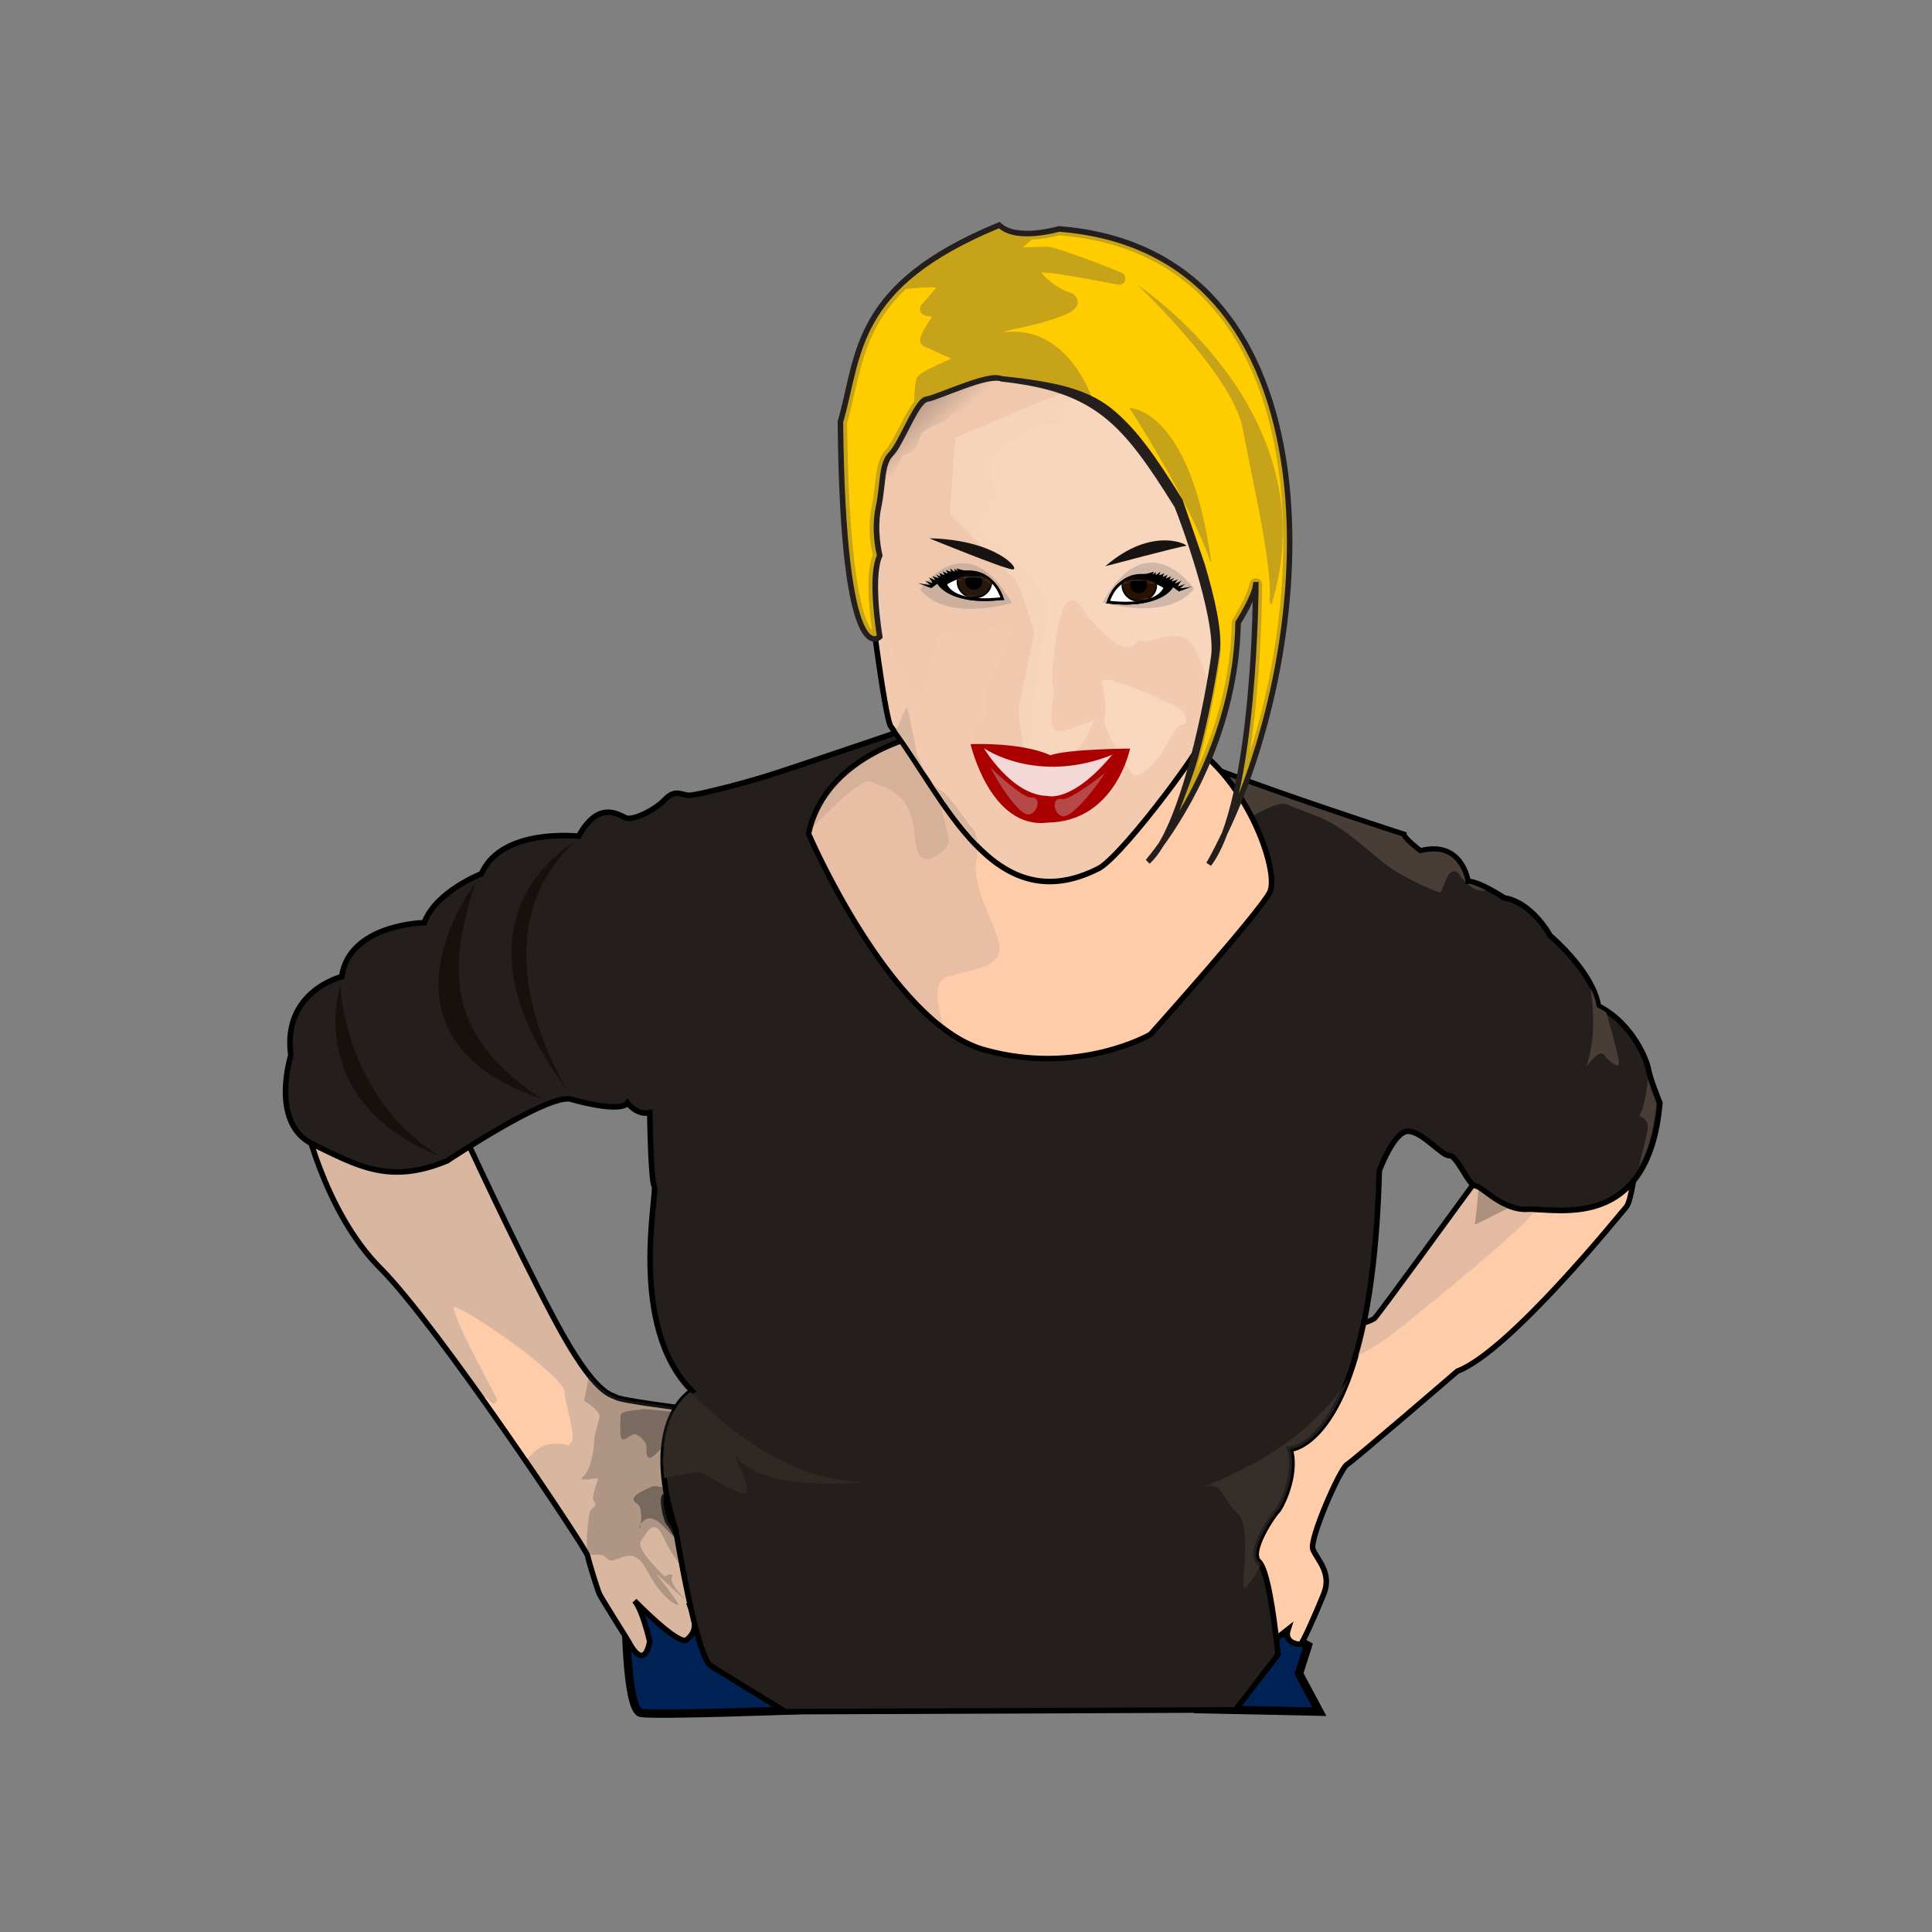 <svg:svg xmlns:dc="http://purl.org/dc/elements/1.1/" xmlns:ns1="http://sodipodi.sourceforge.net/DTD/sodipodi-0.dtd" xmlns:ns2="http://www.inkscape.org/namespaces/inkscape" xmlns:ns4="http://creativecommons.org/ns#" xmlns:rdf="http://www.w3.org/1999/02/22-rdf-syntax-ns#" xmlns:svg="http://www.w3.org/2000/svg" height="699.384" id="svg2" version="1.0" viewBox="-88.857 -58.282 699.384 699.384" width="699.384" ns1:docname="dodom01_women_from_above.svg" ns1:version="0.32" ns2:output_extension="org.inkscape.output.svg.inkscape" ns2:version="0.46">
  <svg:rect x="-88.857" y="-58.282" width="699.384" height="699.384" fill="#808080" stroke="none"/>
  <svg:defs id="defs4">
    <svg:mask id="mask3657" maskUnits="userSpaceOnUse">
      <svg:path d="m353.59 397.51s1.38 7.47 20.23 5.4h0.35c-5.29-15.52-20.58-5.4-20.58-5.4z" id="path3659" style="fill-rule:evenodd;fill:#ffffff" ns1:nodetypes="cccc" />
    </svg:mask>
    <svg:mask id="mask3679" maskUnits="userSpaceOnUse">
      <svg:path d="m433.04 398.78s-1.38 7.47-20.24 5.4h-0.34c5.29-15.52 20.58-5.4 20.58-5.4z" id="path3681" style="fill-rule:evenodd;fill:#ffffff" ns1:nodetypes="cccc" />
    </svg:mask>
    <svg:linearGradient gradientTransform="translate(-76.755 -239.37)" gradientUnits="userSpaceOnUse" id="linearGradient3739" x1="328.62" x2="354.7" y1="312.31" y2="340.12" ns2:collect="always">
      <svg:stop id="stop3735" offset="0" style="stop-color:rgb(71, 68, 66)" />
      <svg:stop id="stop3737" offset="1" style="stop-color:rgb(71, 68, 66);stop-opacity:0" />
    </svg:linearGradient>
  </svg:defs>
  <ns1:namedview bordercolor="#666666" borderopacity="1.0" id="base" pagecolor="#ffffff" showgrid="false" ns2:current-layer="layer2" ns2:cx="329.43903" ns2:cy="483.55246" ns2:document-units="px" ns2:pageopacity="0.0" ns2:pageshadow="2" ns2:window-height="785" ns2:window-width="1110" ns2:window-x="345" ns2:window-y="90" ns2:zoom="0.76868037" />
  <svg:g id="layer2" transform="translate(-23.417 -5.113)" ns2:groupmode="layer" ns2:label="dessin">
    <svg:path d="m368.02 565.54l44.15 0.92-7.36-13.8 3.22-10.12-18.89-10.22-24.39 17.88 3.27 15.34z" id="path2674" style="fill-rule:evenodd;stroke:#000000;stroke-width:3;fill:#002255" ns2:export-filename="/home/dom/rect3439.png" ns2:export-xdpi="87.986115" ns2:export-ydpi="87.986115" />
    <svg:path d="m161.04 528.74s0 37.26 5.52 38.18 55.19-0.92 55.19-0.92l-22.54-46.46-39.09-16.55 0.92 25.75z" id="path2672" style="fill-rule:evenodd;stroke:#000000;stroke-width:3;fill:#002255" ns2:export-filename="/home/dom/rect3439.png" ns2:export-xdpi="87.986115" ns2:export-ydpi="87.986115" />
    <svg:path d="m44.212 349.82s7.359 35.42 28.056 56.12c20.698 20.69 74.512 101.65 74.972 103.94 0.46 2.3 3.51 12.19 4.32 13.98s10.24 16.59 10.73 17.56c0.49 0.98 5.37 10.25 7.48-0.32 0 0-2.6-11.55-5.53-14.8 0 0 15.94 16.42 18.87 14.15 2.92-2.28 3.9-5.37 1.78-10.9 0 0 4.88 3.09 6.51 0.49s-13.01-30.25-14.47-31.55c-1.47-1.3-2.93-9.92-1.63-10.08s7.97 3.25 7.97 3.25-5.69-26.18-0.98-34.96c0 0-23.09-2.93-24.71-4.07-1.63-1.14-7.32 0-22.28-28.13s-33.13-67.78-33.13-67.78l-57.958-6.9z" id="path2670" style="fill-rule:evenodd;stroke:#000000;stroke-width:2;fill:#d8b6a0" ns2:export-filename="/home/dom/rect3439.png" ns2:export-xdpi="87.986115" ns2:export-ydpi="87.986115" />
    <svg:path d="m147.81 444.6l-1.78 9.34s6.18 3.59 5.53 6.19-1.94 6.18-1.94 8.78-1.3 10.39-3.91 12.34c-2.6 1.96 3.25 0.99 4.88 0.66s-2.6 6.49-0.97 8.44-1.3 2.28-1.62 3.9c-0.33 1.63-1.97 13.67-0.35 14.97 1.63 1.3 4.24-0.99 6.85 1.94 2.6 2.93 8.59-6.5 14.12 3.91 5.53 10.4 10.11 12.51 11.41 12.84s-6.85-9.89-7.66-11.03 8.96 8.13 9.94 8.78c0.97 0.65-5.7-5.54-4.56-7.81 1.13-2.28-2.6-0.35-2.6-0.35s-10.58-9.89-8.62-12.65c1.95-2.77 4.71-9.14 8.12-1.66 3.42 7.48 9.25 14.82 13.16 16.28 0.07 0.03 0.14 0.03 0.22 0.03-4.02-8.88-10.17-20.18-11.1-21-1.46-1.3-2.92-9.93-1.62-10.09s7.97 3.25 7.97 3.25-5.69-26.19-0.97-34.97c0 0-23.1-2.92-24.72-4.06-1.06-0.74-3.87-0.56-9.78-8.03z" id="path2771" style="opacity:.286;fill-rule:evenodd;fill:#474442" ns2:export-filename="/home/dom/rect3439.png" ns2:export-xdpi="87.986115" ns2:export-ydpi="87.986115" />
    <svg:path d="m171.71 484.78c-0.52-0.01-0.94 0.07-1.28 0.22-3.57 1.63-6.99 3.25-6.5 4.88 0.49 1.62 2.75 0.65 2.75 5.69 0 1.41-0.06 2.34-0.15 3 1.12-1.85 3.82-4.25 8.93 1.56 1.79 2.03 3.56 3.53 5.19 4.62-1.83-3.37-3.31-5.88-3.72-6.25-1.46-1.3-2.92-9.93-1.62-10.09s7.97 3.25 7.97 3.25-0.27-1.24-0.6-2.97c-3.84-1.87-8.38-3.83-10.97-3.91zm-5.18 13.79c-0.45 0.73-0.66 1.37-0.66 1.37s0.42 0.32 0.66-1.37z" id="path2778" style="opacity:.395;fill-rule:evenodd;fill:#272726" ns2:export-filename="/home/dom/rect3439.png" ns2:export-xdpi="87.986115" ns2:export-ydpi="87.986115" />
    <svg:path d="m274.5 206.76s-51.39 17.56-61.8 20.81-26.02 7.16-28.62 7.16-5.1-2.42-8.78 1.49-11.73 7.81-14.26 6.66-9.89-6.43-17.02 6.67c0 0-27.83-3.22-35.19 13.57 0 0-16.554 6.44-20.693 17.71 0 0-27.137 0.46-29.897 19.55 0 0-21.618 5.29-18.398 28.52 0 0-7.819 24.6 8.049 32.19s27.367 14.72 48.525 5.98c0 0 36.794-24.61 44.844-22.31s18.63 4.14 20.47 1.38c0 0 3.45 4.6 8.05 3.45 0 0 0.32 24.34 1.62 26.61 1.3 2.28-9.76 50.74 13.66 74.16 0 0-18.87 10.4-5.86 50.41 0 0 7.48 45.86 12.69 49.11 5.2 3.25 26.99 16.58 26.99 16.58l162.94-0.65 15.4-20.05s-2.76-29.9-6.9-33.58 5.75-17.7 6.67-18.39 7.36-12.65 4.6-22.31c0 0 29.67-1.28 32.27-100.81 0 0 5.2-14.31 10.41-14.31 5.2 0 12.36 9.11 14.96 8.79 2.6-0.33 7.15 11.05 9.43 11.05s9.76 9.11 19.19 8.46 43.45 8.86 47.59-38.52c0 0-3.68-9.2-4.14-12.19s-5.52-16.55-18.17-22.99c0 0-0.46-10.35-17.48-25.53 0 0-6.44-11.96-16.56-13.57 0 0-8.97-5.98-13.11-5.98 0 0-2.07-14.95-17.24-11.04 0 0-5.98-4.6-5.98-5.98 0 0-93.6-30.12-95.44-36.56s-71.75-6.44-72.82-5.54z" id="path2668" style="fill-rule:evenodd;stroke:#000000;stroke-width:2;fill:#241f1c" ns1:nodetypes="csssscccccscsccscc" ns2:export-filename="/home/dom/rect3439.png" ns2:export-xdpi="87.986115" ns2:export-ydpi="87.986115" />
    <svg:path d="m448 464.28c-0.38 1.17-0.55 2.48-0.25 4.13 1.1 5.99 3.94 10.64 6.47 13.68 1.26 1.52 2.43 2.66 3.25 3.32 0.29 0.23 0.46 0.33 0.62 0.43 0.31-0.21 3.6-2.52 7.69-4.81 2.14-1.19 4.41-2.33 6.44-3.06s3.85-1.17 5.31-0.44c3.68 1.84 11.94 3.87 18.94 8.53 6.94 4.63 13.78 11.46 19.15 14.94 2.71 1.75 6.85 3.94 10.44 5.62 1.8 0.85 3.48 1.58 4.75 2.07 0.64 0.24 1.17 0.42 1.57 0.53 0.28 0.08 0.32 0.08 0.34 0.09 0.03-0.03 0.05-0.05 0.09-0.12 0.15-0.24 0.34-0.63 0.53-1.1 0.4-0.92 0.84-2.13 1.35-3.25 0.5-1.11 0.99-2.16 1.84-2.81 0.43-0.32 1.09-0.52 1.69-0.34 0.6 0.17 1.02 0.6 1.4 1.19 0.75 1.11 1.55 2.03 2.38 2.84-0.07-0.11-0.11-0.22-0.12-0.34 0 0-0.53-3.56-2.79-6.6-2.25-3.03-6.05-5.6-13.37-3.72-0.26 0.07-0.54 0.01-0.75-0.15 0 0-1.54-1.16-3.06-2.5-0.77-0.68-1.53-1.4-2.13-2.07-0.3-0.33-0.57-0.64-0.78-0.96-0.07-0.12-0.06-0.29-0.12-0.41-0.59-0.19-42.75-13.82-70.88-24.69zm94.41 41.78c1.84 1.66 3.84 2.63 5.93 2.63 0.17 0 0.55-0.2 0.78-0.25-2.42-1.21-4.96-2.32-6.37-2.32-0.12 0.01-0.23-0.01-0.34-0.06z" id="path3387" style="fill-rule:evenodd;fill:#483e37" transform="translate(-76.755 -239.37)" ns1:type="inkscape:offset" ns2:export-filename="/home/dom/rect3439.png" ns2:export-xdpi="87.986115" ns2:export-ydpi="87.986115" ns2:original="M 447.40625 463.125 C 446.73028 464.62636 446.47815 466.40818 446.875 468.5625 C 449.15162 480.92135 458.57523 487.75695 458.25 486.78125 C 458.24999 486.78125 473.22221 476.36111 477.125 478.3125 C 481.02779 480.2639 489.13886 482.22799 495.96875 486.78125 C 502.79863 491.33451 509.62729 498.17244 515.15625 501.75 C 520.68518 505.32754 531.76157 510.51273 533.0625 510.1875 C 534.36344 509.86228 536.30439 499.47221 538.90625 503.375 C 541.50813 507.27778 544.76619 509.5625 548.34375 509.5625 C 549.20133 509.5625 550.32511 509.18284 551.53125 508.625 C 548.64234 507.01123 545.00187 505.25 542.75 505.25 C 542.74998 505.25001 540.6783 490.30919 525.5 494.21875 C 525.50002 494.21876 519.5 489.62984 519.5 488.25 C 519.5 488.24999 475.66831 474.09802 447.40625 463.125 z " ns2:radius="-0.88239223" />
    <svg:path d="m274.65 211.38s-40.48 5.52-47.38 37.25c0 0 29.44 68.54 63.47 78.2 34.04 9.65 60.26-5.52 60.26-5.52s39.55-44.16 43.23-51.52-8.74-43.69-33.11-56.11c-24.38-12.42-86.47-1.84-86.47-2.3z" id="path2666" style="fill-rule:evenodd;stroke:#000000;stroke-width:2;fill:#ffccaa" ns2:export-filename="/home/dom/rect3439.png" ns2:export-xdpi="87.986115" ns2:export-ydpi="87.986115" />
    <svg:path d="m347.22 452.56c-5.14 1.18-14.12 3.79-22.63 9.16-8.7 5.49-16.75 13.74-19.56 26.16 0.17 0.38 5.56 12.94 14.5 28.12 8.57 14.55 20.3 31.19 33.28 41.22-0.91-2.96-1.7-6.02-2-8.78-0.2-1.83-0.2-3.54 0.16-4.97s1.16-2.68 2.5-3.25c3.61-1.55 8.59-2.25 12.62-3.6 2.02-0.67 3.78-1.5 5-2.56 1.23-1.06 1.93-2.28 2-4.06 0.15-3.62-2.45-9.17-4.87-15.09-2.42-5.93-4.64-12.35-3.25-18.25 0.26-1.11 0.08-3.5-0.63-6.57-0.7-3.07-1.89-6.86-3.5-11.03-3.15-8.17-7.9-17.79-13.62-26.5z" id="path3374" style="opacity:.575;fill-rule:evenodd;fill:#d8b6a0" transform="translate(-76.755 -239.37)" ns1:type="inkscape:offset" ns2:export-filename="/home/dom/rect3439.png" ns2:export-xdpi="87.986115" ns2:export-ydpi="87.986115" ns2:original="M 347.625 451.46875 C 337.40787 453.74165 309.63687 462.21414 304.03125 488 C 304.03124 487.99999 326.34652 539.97984 354.59375 559.78125 C 352.07326 552.39042 349.75777 542.84488 353.84375 541.09375 C 360.67364 538.16665 373.70602 538.16207 374.03125 530.03125 C 374.35649 521.90044 363.27314 507.93291 365.875 496.875 C 367.2213 491.15321 359.511 469.31384 347.65625 451.46875 C 347.64467 451.47132 347.63663 451.46616 347.625 451.46875 z " ns2:radius="-0.9425751" />
    <svg:path d="m248.43 154.8s6.44 53.36 8.74 55.2c19.27 25.45 36.93 70.96 75.43 51.05 9.89-6.08 41.24-49.12 37.26-47.37-2.39 1.04 8.27-23.92 8.27-23.92l0.92-54.27-4.6-38.179-19.31-13.338-57.5-11.959-32.65 9.199-15.64 23.457-0.92 50.13z" id="path2664" style="fill-rule:evenodd;stroke:#000000;stroke-width:2;fill:#f1cab0" ns1:nodetypes="cccscccccccc" ns2:export-filename="/home/dom/rect3439.png" ns2:export-xdpi="87.986115" ns2:export-ydpi="87.986115" />
    <svg:path d="m332.06 84.472l-17.88 6.5-33.84 14.308-1.94 27.66s21.46 21.78 23.41 23.41c1.95 1.62 7.15 19.5 7.15 19.5l-5.84 28.31s1.62 12.68 2.59 16.91c0.98 4.22 14.31-0.64 17.57-1.94 3.25-1.3 7.5-11.72 7.5-11.72s-2.94 1.3-11.07 3.91c-8.13 2.6-2.6-14.32-3.9-15.94-1.3-1.63 1.3-28.96 5.53-30.91s3.89 3.91 13.97 12.69 10.1 0 12.37 1.62c2.28 1.63 10.72-4.23 16.25-0.65s9.1 20.81 9.1 20.81c3.19-10.7 4.75-22.56 5.5-31.87l0.28-17.85-14.22-46.53-32.53-18.218z" id="path2716" style="opacity:.566;fill-rule:evenodd;fill:#fcdec8" ns2:export-filename="/home/dom/rect3439.png" ns2:export-xdpi="87.986115" ns2:export-ydpi="87.986115" />
    <svg:path d="m297.65 72.004l-32.65 9.218-15.66 23.438-0.91 50.16s0.91 7.49 2.16 16.96c3.04 1.96 5.22 4.1 5.69 6.35 1.95 9.43 8.77 19.21 11.37 20.19 2.6 0.97 1.98-7.51 2.63-9.79 0.65-2.27 2.6-4.55 3.25-9.43s10.39-3.89 14.62-3.57c4.23 0.33 8.45-4.23 11.38-2.28 2.92 1.96-4.53 17.9-6.16 18.88-1.63 0.97-2.28 9.75-2.28 13s-5.86 3.58-3.91 8.78 15.93 3.58 18.53 3.25c2.61-0.33 3.25-11.38 2.6-13.66-0.65-2.27 3.27-13.98 2.62-16.9-0.65-2.93 3.9-17.25 2.6-22.13s-18.22-21.77-23.1-24.37 4.88-12.38 4.88-12.38-2.28-9.74-1.63-13.97c0.65-4.22 16.6-13.68 16.6-13.68s10.72 2.29 9.09-2.91c-1.63-5.204 13.34-10.094 13.34-10.094l-8.68-9.562-26.38-5.5z" id="path2707" style="opacity:.093;fill-rule:evenodd;fill:#d8b6a0" ns2:export-filename="/home/dom/rect3439.png" ns2:export-xdpi="87.986115" ns2:export-ydpi="87.986115" />
    <svg:path d="m525.87 374.35c-11.97 14.56-31.29 9.85-38.03 10.31-9.43 0.65-16.91-8.47-19.19-8.47-0.27 0-0.55-0.16-0.87-0.44-8.73 11.98-34.15 46.87-35.53 48.25-0.5 0.5-2.1 1.18-4 1.85-9.33 44.83-26.66 45.62-26.66 45.62 2.76 9.66-3.68 21.63-4.59 22.31-0.92 0.69-10.83 14.73-6.69 18.41 2.99 2.66 5.25 18.92 6.28 27.78l4.25-3.34c-1.63 5.04 3.91 5.62 4.56 5.37 0.65-0.24 5.29-10.49 8.38-18.22 3.09-7.72-2.67-12.6-3.97-16.18s9.74-28.94 12.34-30.57c2.6-1.62 40-33.84 40-33.84 18.86-7.15 58.88-56.9 61.16-59.5 0.9-1.03 1.8-4.97 2.56-9.34z" id="path2676" style="fill-rule:evenodd;stroke:#000000;stroke-width:2;fill:#ffccaa" ns2:export-filename="/home/dom/rect3439.png" ns2:export-xdpi="87.986115" ns2:export-ydpi="87.986115" />
    <svg:path d="m546.5 617.12c-0.21 2.31-0.46 5.1-0.75 7.76-0.17 1.56-0.36 3-0.53 4.12-0.03 0.22-0.06 0.36-0.1 0.56 0.84-0.37 1.89-0.85 3.26-1.53 2.53-1.25 5.82-2.91 8.9-4.47-2.62-1.03-4.99-2.37-6.9-3.72-1.2-0.84-2.25-1.65-3.1-2.25-0.37-0.26-0.49-0.29-0.78-0.47z" id="path3385" style="fill-rule:evenodd;fill:#241f1c" transform="translate(-76.755 -239.37)" ns1:type="inkscape:offset" ns2:export-filename="/home/dom/rect3439.png" ns2:export-xdpi="87.986115" ns2:export-ydpi="87.986115" ns2:original="M 545.71875 615.65625 C 545.29832 620.43182 544.39245 630.0751 543.875 630.9375 C 543.41194 631.70926 552.27181 627.07275 559.46875 623.46875 C 552.86452 621.63741 547.78567 616.18811 545.71875 615.65625 z " ns2:radius="-0.92170638" />
    <svg:path d="m333.36 193.1s2.28 10.73 0.98 13.66c-1.3 2.92 8.46 18.54 10.41 20.49s8.78-5.21 10.4-7.81c1.63-2.6 5.21-10.41 7.48-10.41 2.28 0 1.63-4.22-1.3-5.85-2.92-1.63-25.04-12.03-27.97-10.08z" id="path2714" style="opacity:.617;fill-rule:evenodd;fill:#fcdec8" ns2:export-filename="/home/dom/rect3439.png" ns2:export-xdpi="87.986115" ns2:export-ydpi="87.986115" />
    <svg:path d="m285.91 216.21s7.13 31.04 27.95 28.4c24.49-0.35 29.78-26.79 29.78-26.79s-22.31 0.11-28.86 2.41l-0.23-0.11c-10.7-4.72-28.64-3.91-28.64-3.91z" id="path2678" style="fill-rule:evenodd;fill:#aa0000" ns1:nodetypes="cccccc" ns2:export-filename="/home/dom/rect3439.png" ns2:export-xdpi="87.986115" ns2:export-ydpi="87.986115" />
    <svg:path d="m253.03 177.34s-3.68-21.62 0-29.43c0 0-2.3-8.74-0.46-17.48s0.92-15.64 4.6-19.32 9.2-19.318 12.88-19.778 22.53-9.659 27.13-7.359c34.84 3.733 44.76 16.047 63.48 45.997 1.38 3.22 15.17 40.01 13.33 54.27s-11.03 63.01-23.91 74.51c0 0 31.73-35.87 32.65-86.47 0 0 6.9-11.04 6.44-14.72 0 0 0 79.58-17.02 102.11 39.98-69.32 53.23-221.71-54.27-229.97 0-0.001-15.64 4.598-21.62-1.381-53.32 21.934-50.39 46.881-57.49 71.292 0.92 91.989 14.26 77.729 14.26 77.729z" id="path2662" style="fill-rule:evenodd;stroke-width:0pt;fill:#c6a318" ns1:nodetypes="ccsssccscccccccc" ns2:export-filename="/home/dom/rect3439.png" ns2:export-xdpi="87.986115" ns2:export-ydpi="87.986115" />
    <svg:path d="m290.74 217.7s10.12 17.02 22.89 17.25c0 0 8.85 2.88 23.68-15.06h0.35c-27.71 11.27-46.92-2.19-46.92-2.19z" id="path2683" style="fill-rule:evenodd;fill:#f4d7d7" ns2:export-filename="/home/dom/rect3439.png" ns2:export-xdpi="87.986115" ns2:export-ydpi="87.986115" />
    <svg:path d="m349.34 290.22c-2.66-0.06-6.34 0.21-10.12 0.59-16.18 15.43-16.37 31.41-21.25 48.44 0.47 45.62 4.18 64.98 7.28 72.13 0.75 1.73 1.36 2.6 1.81 3.09-0.27-1.72-0.73-4.3-1.09-9.38-0.45-6.16-0.64-12.99 1.31-17.93-0.27-1.08-2.24-9-0.37-17.85 0.87-4.16 1.1-7.97 1.59-11.4 0.49-3.44 1.27-6.71 3.72-9.16 0.86-0.86 2.85-4.44 4.72-8.09 1.7-3.34 3.43-6.67 5.31-9.16 0.06-1.88 0.13-3.67 0.28-5.09 0.09-0.81 0.2-1.54 0.35-2.19 0.14-0.65 0.11-1.18 1.06-2.13 0.58-0.58 1.02-0.81 1.65-1.18s1.38-0.79 2.22-1.22c1.68-0.86 3.73-1.81 5.72-2.72 1.11-0.51 1.16-0.52 2.16-0.97-0.82-0.36-1.6-0.68-2.44-1.06-1.68-0.77-3.31-1.54-4.59-2.13-0.65-0.29-1.2-0.52-1.6-0.69-0.4-0.16-0.84-0.25-0.44-0.18-0.9-0.15-1.94-1.23-2.12-1.97s-0.08-1.15 0-1.5c0.16-0.69 0.4-1.2 0.69-1.78 0.57-1.17 1.39-2.5 2.25-3.85 0.63-0.99 0.74-1.12 1.31-1.96-1.3-0.23-2.44-0.44-2.44-0.44-0.85-0.18-1.54-0.79-1.82-1.62-0.27-0.82-0.09-1.73 0.48-2.38 0.95-1.11 3.24-3.74 5.31-6.1-0.49-0.06-0.36-0.11-0.94-0.12z" id="path3378" style="fill-rule:evenodd;fill:#ffcc00" transform="translate(-76.755 -239.37)" ns1:type="inkscape:offset" ns2:export-filename="/home/dom/rect3439.png" ns2:export-xdpi="87.986115" ns2:export-ydpi="87.986115" ns2:original="M 349.40625 287.78125 C 346.3206 287.70901 342.3105 287.98547 338.125 288.4375 C 320.55708 304.74929 320.47231 321.98052 315.53125 338.96875 C 316.45113 430.95844 329.78125 416.71875 329.78125 416.71875 C 329.78125 416.71875 326.10166 395.10038 329.78125 387.28125 C 329.78125 387.28125 327.47271 378.55152 329.3125 369.8125 C 331.1523 361.07347 330.25791 354.14834 333.9375 350.46875 C 336.95825 347.44799 341.19148 336.37556 344.65625 332.25 C 344.7741 327.97963 345.0619 324.40685 345.65625 323.8125 C 347.26607 322.20268 362.21876 315.75001 362.21875 315.75 C 359.91901 315.75 348.41108 309.76122 347.03125 309.53125 C 345.6514 309.30128 353.00001 298.96876 353 298.96875 C 351.39018 298.96875 346.81249 298.03125 346.8125 298.03125 C 348.19235 296.42143 354.84374 288.84375 354.84375 288.84375 C 353.98135 288.15383 352.02513 287.84256 349.40625 287.78125 z " ns2:radius="-2.4453149" />
    <svg:path d="m394.75 271.38c-0.69 0.19-4.85 1.29-9.94 1.56-1.19 0.97-2.22 1.89-3.19 2.75 0.44 0 0.75 0.03 1.22 0.03 2.69-0.03 5.67-0.19 7.44-0.19 0.95 0 1.65 0.2 2.66 0.47 1 0.27 2.17 0.62 3.5 1.06 2.65 0.88 5.85 2.04 8.94 3.19 6.17 2.31 11.93 4.63 11.93 4.63 1.09 0.44 1.67 1.63 1.34 2.76s-1.46 1.83-2.62 1.61c0 0-5.99-1.2-12.62-2.37-3.32-0.59-6.78-1.19-9.75-1.6-2.41-0.33-4.04-0.42-5.28-0.47 0.26 0.43 0.26 0.56 0.78 1.13 2.1 2.3 5.99 5.04 8.96 6 1.12 0.36 2.09 0.73 2.85 1.94 0.38 0.6 0.57 1.47 0.44 2.18-0.14 0.71-0.48 1.23-0.82 1.63-1.33 1.58-3.1 2.22-5.34 3.09-4.48 1.74-10.64 3.3-14.91 4.13-2.63 0.51-4.55 1.08-6.12 1.65 2.26-0.26 4.89-0.46 8 0.03 8.03 1.27 17.71 7.05 24.62 23.88 12.84 7.53 21.18 19.54 32.5 37.65 0.06 0.11 0.12 0.21 0.16 0.32 0.85 1.97 4.55 11.77 7.97 23.25s6.61 24.12 5.56 32.22c-0.99 7.7-3.97 24.85-8.56 41.21 6.55-14.28 12.37-32.54 12.75-53.5 0-0.41 0.12-0.83 0.34-1.18 0 0 1.46-2.36 2.97-5.22 1.52-2.86 3.01-6.46 3.13-7.69 0.15-1.18 1.18-2.05 2.38-2 1.19 0.06 2.14 1.03 2.18 2.22-0.01 1.99-0.11 17.72-1.66 36.63-0.64 7.86-1.6 16.22-2.84 24.43 10.22-32.15 15.08-70.27 10.28-103.62-3.2-22.19-10.63-42.23-23.44-57.13-12.75-14.83-30.81-24.69-55.81-26.68z" id="path3376" style="fill-rule:evenodd;fill:#ffcc00" transform="translate(-76.755 -239.37)" ns1:type="inkscape:offset" ns2:export-filename="/home/dom/rect3439.png" ns2:export-xdpi="87.986115" ns2:export-ydpi="87.986115" ns2:original="M 394.625 269.0625 C 394.62499 269.0625 389.40622 270.60703 383.84375 270.75 C 380.25057 273.65461 376.68546 276.75527 377.15625 277.34375 C 378.07614 278.49363 387.06161 277.8125 390.28125 277.8125 C 393.5009 277.8125 416.46875 287 416.46875 287 C 416.46875 287 392.55063 282.17628 387.03125 282.40625 C 381.51188 282.63622 390.27705 291.82526 397.40625 294.125 C 404.53545 296.42473 388.18532 301.04643 379.90625 302.65625 C 371.62716 304.26607 367.94631 306.33405 368.40625 309.09375 C 368.84622 311.73365 391.61401 298.18679 405.0625 332.03125 C 417.734 339.21806 425.90729 350.94793 437.40625 369.34375 C 438.78609 372.56339 452.58979 409.3666 450.75 423.625 C 449.14485 436.06487 441.9274 474.75741 431.5625 492.0625 C 440.43198 479.83282 458.80293 449.99513 459.5 411.65625 C 459.5 411.65626 465.53409 402.00941 465.9375 397.75 C 465.925 401.64552 465.51248 460.48154 454.03125 489.375 C 489.80508 416.52118 497.37408 276.95752 394.625 269.0625 z M 454.03125 489.375 C 452.37596 492.74602 450.67421 495.96552 448.90625 499.03125 C 450.83064 496.48274 452.51747 493.18455 454.03125 489.375 z M 431.46875 492.21875 C 428.69877 496.02582 426.84375 498.125 426.84375 498.125 C 428.45357 496.68766 429.9811 494.68019 431.46875 492.21875 z " ns2:radius="-2.2908044" />
    <svg:path d="m346.37 49.995s34.48 32.523 38.06 52.035c3.57 19.52 10.73 48.46 9.75 62.77l0.65 0.98c21.47-69.927-48.46-115.78-48.46-115.78z" id="path2721" style="fill-rule:evenodd;fill:#c6a318" ns2:export-filename="/home/dom/rect3439.png" ns2:export-xdpi="87.986115" ns2:export-ydpi="87.986115" />
    <svg:path d="m343.45 94.552s21.79 33.498 29.27 55.618h0.32c-7.8-55.943-29.59-55.618-29.59-55.618z" id="path2723" style="fill-rule:evenodd;fill:#c6a318" ns2:export-filename="/home/dom/rect3439.png" ns2:export-xdpi="87.986115" ns2:export-ydpi="87.986115" />
    <svg:path d="m294.84 83.597c-6.74 0.227-21.56 7.317-24.78 7.719-3.68 0.46-9.2 16.104-12.88 19.784s-2.78 10.6-4.62 19.34c-0.56 2.64-0.71 5.26-0.69 7.66l0.19 0.03s7.8-26.33 9.75-26.66c1.95-0.32 4.55-1.32 5.53-5.87 0.97-4.56 9.45-5.51 10.75-7.784 1.3-2.276 8.13-2.297 10.41-5.875 2.27-3.577 8.43-4.531 8.43-4.531 6.58 0.519 12.9 0.117 17.44-0.375-5-1.363-10.66-2.363-17.19-3.063-0.57-0.287-1.38-0.407-2.34-0.375z" id="path2725" style="fill-rule:evenodd;fill:url(#linearGradient3739)" ns2:export-filename="/home/dom/rect3439.png" ns2:export-xdpi="87.986115" ns2:export-ydpi="87.986115" />
    <svg:path d="m337.59 454.44c-12.23 4.43-28.85 13.78-33.37 32.81 6.28-6.84 18.78-19.71 22.62-18.03 5.21 2.28 14.65 3.91 15.63 19.84 0.97 15.94 12.37 3.89 12.37 1.94 0-0.9-1.7-8.26-3.5-15.78-4.76-7-9.25-14.29-13.75-20.78z" id="path3372" style="opacity:.111;fill-rule:evenodd;fill:#474442" transform="translate(-76.755 -239.37)" ns1:type="inkscape:offset" ns2:export-filename="/home/dom/rect3439.png" ns2:export-xdpi="87.986115" ns2:export-ydpi="87.986115" ns2:original="M 337.59375 454.4375 C 325.35817 458.86667 308.73516 468.21858 304.21875 487.25 C 310.5037 480.41391 322.99602 467.53537 326.84375 469.21875 C 332.04749 471.49538 341.49305 473.1261 342.46875 489.0625 C 343.44446 504.99889 354.84375 492.95139 354.84375 491 C 354.84375 490.09656 353.14231 482.7423 351.34375 475.21875 C 346.57707 468.22097 342.09035 460.92925 337.59375 454.4375 z " ns2:radius="0" />
    <svg:path d="m339.59 442.12c-0.03 0.05-0.03 0.08-0.06 0.13-0.37 0.6-0.82 1.46-1.28 2.44-0.86 1.82-1.73 4.01-2.44 5.81 9.31 12.71 18.32 29.44 29.41 40.88-0.19-0.82-0.37-1.73-0.56-2.41-0.22-0.77-0.44-1.42-0.63-1.88-0.09-0.22-0.16-0.4-0.22-0.5-0.06-0.09-0.11-0.08 0.07 0-0.49-0.24-0.67-0.53-1-0.93-0.34-0.41-0.73-0.93-1.16-1.54-0.87-1.2-1.94-2.74-3.1-4.34-2.3-3.19-5.06-6.59-6.81-7.53-2.5-1.35-4.47-4.59-6-7.53s-2.53-5.6-2.53-5.6l-0.03-0.15s-0.74-3.8-1.59-7.94c-0.43-2.07-0.88-4.21-1.28-6-0.32-1.37-0.58-2.19-0.79-2.91z" id="path3370" style="fill-rule:evenodd;fill:#d8b6a0" transform="translate(-76.755 -239.37)" ns1:type="inkscape:offset" ns2:export-filename="/home/dom/rect3439.png" ns2:export-xdpi="87.986115" ns2:export-ydpi="87.986115" ns2:original="M 339.8125 440.625 C 338.73061 440.91121 336.26139 446.85507 334.8125 450.59375 C 344.76706 464.08303 354.38763 482.55006 366.78125 494.21875 C 366.01033 490.45085 364.98356 486.17929 364.25 485.8125 C 362.94907 485.16204 356.44678 473.77661 352.21875 471.5 C 347.99073 469.22337 344.09374 458.81249 344.09375 458.8125 C 344.09375 458.8125 341.16319 443.53937 340.1875 440.9375 C 340.09603 440.69358 339.9757 440.58182 339.8125 440.625 z " ns2:radius="-0.86921459" />
    <svg:path d="m422.75 445.63c-18.33 29.85-56.92 40.11-51.35 39.19 5.86-0.98 5.21 4.25 11.06 9.78 5.86 5.53 0.34 28.95 2.94 27 1.63-1.23 4.06-5.38 5.72-8.41-0.25-0.44-0.55-0.76-0.81-1-4.14-3.68 5.77-17.72 6.69-18.41 0.91-0.68 7.35-12.65 4.59-22.31 0 0 11.79-0.52 21.16-25.84z" id="path2748" style="opacity:.491;fill-rule:evenodd;fill:#483e37" ns2:export-filename="/home/dom/rect3439.png" ns2:export-xdpi="87.986115" ns2:export-ydpi="87.986115" />
    <svg:path d="m544.88 616.22c-4.44 6.09-12.66 17.37-20.13 27.56-3.81 5.2-7.38 10.06-10.09 13.72-1.36 1.83-2.53 3.32-3.38 4.44-0.42 0.55-0.76 1.03-1.03 1.37s-0.41 0.54-0.59 0.72c-0.45 0.45-1.02 0.7-1.75 1.03-0.61 0.27-1.36 0.57-2.13 0.85-0.87 4.13-1.85 7.73-2.84 11.15 4.32-2.54 9.24-5.48 10.94-6.75 1.73-1.3 14.37-11.36 26.9-21.84 6.27-5.24 12.52-10.6 17.44-15.06 2.46-2.23 4.58-4.24 6.19-5.88 1.14-1.17 1.64-1.85 2.18-2.56-0.66-0.02-1.46-0.06-1.93-0.03-5.03 0.34-9.44-1.88-12.85-4.13-1.7-1.12-3.16-2.26-4.31-3.09-0.57-0.42-1.05-0.75-1.44-0.97-0.38-0.22-0.68-0.28-0.65-0.28-0.23 0-0.35-0.18-0.53-0.25z" id="path3380" style="opacity:.753;fill-rule:evenodd;fill:#d8b6a0" transform="translate(-76.755 -239.37)" ns1:type="inkscape:offset" ns2:export-filename="/home/dom/rect3439.png" ns2:export-xdpi="87.986115" ns2:export-ydpi="87.986115" ns2:original="M 544.53125 615.125 C 535.80359 627.10493 510.38112 661.99388 509 663.375 C 508.50002 663.87498 506.90058 664.55311 505 665.21875 C 503.92279 670.39532 502.75734 674.96993 501.5 679.03125 C 506.35126 676.21914 512.31247 672.65627 514.4375 671.0625 C 518.1171 668.3028 564.60166 631.04425 568.28125 624.375 C 568.33379 624.27978 568.36297 624.19062 568.40625 624.09375 C 566.93011 624.01944 565.58626 623.9628 564.59375 624.03125 C 555.162 624.68171 547.68291 615.56251 545.40625 615.5625 C 545.1379 615.5625 544.85594 615.40349 544.53125 615.125 z " ns2:radius="-0.91805613" />
    <svg:path d="m175.41 659.25c0.02 0.22 0.04 0.38 0.12 0.72 0.27 1.08 0.81 2.63 1.56 4.44 1.51 3.6 3.76 8.25 6.03 12.71 2.28 4.47 4.57 8.76 6.1 11.69 0.76 1.47 1.34 2.6 1.66 3.28 0.07 0.18 0.13 0.3 0.18 0.44 0.03 0.07 0.04 0.13 0.06 0.22 0.03 0.09 0.11 0.16 0.07 0.5-0.02 0.17-0.1 0.51-0.47 0.78s-0.83 0.22-1.03 0.16c-0.4-0.13-0.43-0.22-0.5-0.28-0.14-0.14-0.21-0.24-0.31-0.38-0.31-0.4-1.14-1.04-2.29-1.72 5.42 7.63 10.78 15.31 15.66 22.44 2.14-2.42 4.84-4.97 8.59-5.31 3.71-0.34 5.51 0.21 6.19 0.34 0.34 0.07 0.11 0.1 0.16 0.06 0.05-0.03 0.41-0.42 0.97-1.22 0.32-0.46 0.51-1.42 0.43-2.78-0.07-1.35-0.38-3.02-0.78-4.81-0.8-3.57-1.98-7.56-2.15-10.87-0.01-0.2-0.46-1.23-1.44-2.44-0.99-1.21-2.43-2.67-4.19-4.28-3.51-3.22-8.24-6.99-13.12-10.56-4.89-3.58-9.94-6.97-14.03-9.44-2.05-1.24-3.86-2.23-5.29-2.91-1.15-0.55-1.8-0.69-2.18-0.78z" id="path3368" style="fill-rule:evenodd;fill:#ffccaa" transform="translate(-76.755 -239.37)" ns1:type="inkscape:offset" ns2:export-filename="/home/dom/rect3439.png" ns2:export-xdpi="87.986115" ns2:export-ydpi="87.986115" ns2:original="M 174.875 657.9375 C 174.7153 657.94286 174.59147 657.97027 174.5 658.03125 C 171.5729 659.98266 192.70836 696.74652 189.78125 692.84375 C 188.83882 691.58719 186.22444 690.13616 183.09375 688.78125 C 189.70485 698.01448 196.22535 707.40601 202.09375 716 C 204.2976 713.36595 207.15973 710.40594 210.9375 710.0625 C 218.09262 709.41204 216.78588 712.03355 219.0625 708.78125 C 221.33913 705.52893 217.10648 695.77314 216.78125 689.59375 C 216.46618 683.60744 179.82564 657.77166 174.875 657.9375 z " ns2:radius="-1.1218418" />
    <svg:path d="m166.96 456.97c-0.25 0.01-0.45 0.03-0.59 0.06-2.28 0.49-7.16 0.47-7.16 2.25 0 1.79-0.65 8.47 0.82 8.63 1.46 0.16 3.41-2.59 4.87-1.78s3.24 2.29 3.56 3.75c0.33 1.46-0.47 4.55 1.32 4.72 1.79 0.16 10.07-10.92 8.93-6.53-1.13 4.39-6.49 6.84-4.37 9.12 1.12 1.21 4.33 2.83 7.16 4.13-0.17-1.21-0.33-2.49-0.47-3.79-0.01-0.1-0.02-0.2-0.03-0.31-0.09-0.82-0.18-1.65-0.25-2.5-0.02-0.2-0.02-0.39-0.04-0.59-0.06-0.75-0.11-1.5-0.15-2.25-0.03-0.42-0.05-0.83-0.06-1.25-0.03-0.62-0.06-1.23-0.07-1.85-0.01-0.92 0.01-1.83 0.03-2.71 0.01-0.08 0-0.15 0-0.22 0.04-0.91 0.11-1.78 0.19-2.63v-0.03c0.02-0.21 0.07-0.42 0.1-0.62 0.02-0.22 0.03-0.45 0.06-0.66v-0.03c0.02-0.13 0.04-0.25 0.06-0.38 0.05-0.31 0.1-0.6 0.16-0.9 0.06-0.35 0.13-0.68 0.22-1 0.01-0.07 0.01-0.13 0.03-0.19 0.03-0.13 0.08-0.25 0.12-0.38 0.07-0.24 0.14-0.48 0.22-0.71-4.71-0.59-12.13-1.45-14.66-1.35z" id="path3730" style="opacity:.373;fill-rule:evenodd;fill:#272726" ns2:export-filename="/home/dom/rect3439.png" ns2:export-xdpi="87.986115" ns2:export-ydpi="87.986115" />
    <svg:path d="m184.53 450.72c-2.11 1.42-11.86 9.21-9.53 31.19l13.18-2.38s13.34 8.74 16.1 7.82-4.16-14.25-4.16-14.25c10.12 14.72 47.38 10.12 47.38 10.12-25.48 0.28-48.59-17.95-62.97-32.5z" id="path2823" style="fill-rule:evenodd;fill:#302823" ns2:export-filename="/home/dom/rect3439.png" ns2:export-xdpi="87.986115" ns2:export-ydpi="87.986115" />
    <svg:path d="m607.91 576.97c-0.24 1.63-0.43 3.35-0.69 4.81-0.56 3.13-1.04 5.58-1.84 7.06-0.52 0.96-0.53 1.39-0.54 1.38 0-0.01-0.11-0.08 0.19 0.09 0.31 0.17 0.9 0.37 1.5 0.88 0.6 0.5 1.14 1.38 1.25 2.47 0.11 1.05-0.15 2.24-0.5 3.84s-0.84 3.51-1.34 5.5c-0.47 1.86-0.95 3.79-1.35 5.59 3.1-5.4 5.43-12.78 6.35-22.97-0.12-0.28-0.87-2.17-1.78-4.68-0.53-1.44-0.82-2.6-1.25-3.97z" id="path3391" style="fill-rule:evenodd;fill:#483e37" transform="translate(-76.755 -239.37)" ns1:type="inkscape:offset" ns2:export-filename="/home/dom/rect3439.png" ns2:export-xdpi="87.986115" ns2:export-ydpi="87.986115" ns2:original="M 607.5 571.3125 C 606.6352 578.261 605.47088 586.04069 604.28125 588.25 C 602.00464 592.478 606.23727 590.52893 606.5625 593.78125 C 606.82627 596.41919 602.81171 608.25041 602.5 613.84375 C 607.33491 608.03391 610.99739 599.12022 612.1875 585.5 C 612.18749 585.49998 608.52244 576.30217 608.0625 573.3125 C 607.99346 572.86372 607.78644 572.17812 607.5 571.3125 z " ns2:radius="-1.2262211" />
    <svg:path d="m587 543.72c1.34 8.38 1.97 19.23-1.56 28.81 0.19-0.26 0.35-0.52 0.56-0.78 1.05-1.3 2.13-2.54 3.12-3.34 0.5-0.4 0.97-0.68 1.47-0.82 0.51-0.13 1.14 0.01 1.47 0.47 0.78 1.09 1.97 2.37 3.06 3.13 0.55 0.38 1.1 0.62 1.47 0.69 0.38 0.06 0.52-0.01 0.72-0.26-0.07 0.09 0.07-0.11 0.07-0.5-0.01-0.38-0.08-0.94-0.19-1.59-0.22-1.3-0.63-3.04-1.13-4.97-0.98-3.78-2.31-8.28-3.25-11.87-0.99-0.67-2.06-1.24-3.19-1.81-0.19-0.09-0.33-0.29-0.34-0.5 0 0-0.03-0.85-0.53-2.5-0.32-1.06-0.94-2.51-1.75-4.16z" id="path3389" style="fill-rule:evenodd;fill:#483e37" transform="translate(-76.755 -239.37)" ns1:type="inkscape:offset" ns2:export-filename="/home/dom/rect3439.png" ns2:export-xdpi="87.986115" ns2:export-ydpi="87.986115" ns2:original="M 585.9375 540.4375 C 587.88336 550.41182 589.27445 566.03522 582.5 577.53125 C 582.50002 577.53128 589.96758 566.12962 591.59375 568.40625 C 593.21988 570.6829 596.48032 573.62617 597.78125 572 C 598.75418 570.78385 595.17694 559.55724 593.3125 552.34375 C 592.24069 551.61445 591.08255 550.9585 589.875 550.34375 C 589.87499 550.34376 589.68786 546.63707 585.9375 540.4375 z " ns2:radius="-0.58099759" />
    <svg:path d="m106.53 266.57c-7.525 25.38-14.741 52.82 24.38 78.19-66.691-22.53-24.38-78.19-24.38-78.19z" id="path2828" style="fill-rule:evenodd;fill:#17100c" ns1:nodetypes="ccc" ns2:export-filename="/home/dom/rect3439.png" ns2:export-xdpi="87.986115" ns2:export-ydpi="87.986115" />
    <svg:path d="m57.78 303.37s-13.568 41.16 34.496 61.4l0.92 0.23c-34.266-21.39-35.416-61.63-35.416-61.63z" id="path2830" style="fill-rule:evenodd;fill:#17100c" ns2:export-filename="/home/dom/rect3439.png" ns2:export-xdpi="87.986115" ns2:export-ydpi="87.986115" />
    <svg:path d="m142.64 251.62s-49.904 26.91-2.53 90.15c0 0-35.42-55.19 2.53-90.15z" id="path2832" style="fill-rule:evenodd;fill:#17100c" ns2:export-filename="/home/dom/rect3439.png" ns2:export-xdpi="87.986115" ns2:export-ydpi="87.986115" />
    <svg:path d="m333.67 164.9s23.42 7.15 33.17-4.88c0 0-16.58-24.39-33.17 4.88z" id="path3683" style="opacity:0.47;fill-rule:evenodd;fill:#a5968c" ns1:nodetypes="ccc" ns2:export-filename="/home/dom/rect3439.png" ns2:export-xdpi="87.986115" ns2:export-ydpi="87.986115" />
    <svg:path d="m300.84 165.13s-23.42 7.15-33.17-4.88c0 0 16.58-24.39 33.17 4.88z" id="path2712" style="opacity:.473;fill-rule:evenodd;fill:#a5968c" ns1:nodetypes="ccc" ns2:export-filename="/home/dom/rect3439.png" ns2:export-xdpi="87.986115" ns2:export-ydpi="87.986115" />
    <svg:path d="m274.3 157.91s3.91 7.7 22.77 5.63h0.34c-7.36-17.82-23.11-5.63-23.11-5.63z" id="path2687" style="fill-rule:evenodd;stroke:#000000;stroke-width:1px;fill:#000000" ns1:nodetypes="cccc" ns2:export-filename="/home/dom/rect3439.png" ns2:export-xdpi="87.986115" ns2:export-ydpi="87.986115" />
    <svg:path d="m276.83 158.14s1.38 7.47 20.24 5.4h0.34c-5.29-15.52-20.58-5.4-20.58-5.4z" id="path2685" style="fill-rule:evenodd;stroke:#000000;stroke-width:1px;fill:#ffffff" ns1:nodetypes="cccc" ns2:export-filename="/home/dom/rect3439.png" ns2:export-xdpi="87.986115" ns2:export-ydpi="87.986115" />
    <svg:path d="m356.29 159.4s-1.38 7.48-20.24 5.41h-0.35c5.29-15.52 20.59-5.41 20.59-5.41z" id="path2689" style="stroke:#000000;stroke-width:1px;fill:none" ns1:nodetypes="cccc" ns2:export-filename="/home/dom/rect3439.png" ns2:export-xdpi="87.986115" ns2:export-ydpi="87.986115" />
    <svg:path d="m358.82 159.17s-3.91 7.71-22.77 5.64h-0.35c7.36-17.82 23.12-5.64 23.12-5.64z" id="path2691" style="fill-rule:evenodd;stroke:#000000;stroke-width:1px;fill:#000000" ns1:nodetypes="cccc" ns2:export-filename="/home/dom/rect3439.png" ns2:export-xdpi="87.986115" ns2:export-ydpi="87.986115" />
    <svg:path d="m270.97 141.7s26.9 11.03 30.12 11.26-5.98-10.8-30.12-11.26z" id="path2703" style="fill-rule:evenodd;fill:#171310" ns2:export-filename="/home/dom/rect3439.png" ns2:export-xdpi="87.986115" ns2:export-ydpi="87.986115" />
    <svg:path d="m334.67 151.81s27.6-7.35 29.21-7.35-11.73-7.82-29.21 7.35z" id="path2705" style="fill-rule:evenodd;fill:#171310" ns2:export-filename="/home/dom/rect3439.png" ns2:export-xdpi="87.986115" ns2:export-ydpi="87.986115" />
    <svg:g id="g3651" mask="url(#mask3657)" transform="translate(-76.755 -239.37)" ns2:export-filename="/home/dom/rect3439.png" ns2:export-xdpi="87.986115" ns2:export-ydpi="87.986115">
      <svg:path d="m371.24 394.64a6.468 5.577 0 1 1 -12.94 0 6.468 5.577 0 1 1 12.94 0z" id="path2834" style="stroke:#000000;stroke-width:.604;fill:#28170b" transform="matrix(.952 0 0 1.037 16.809 -12.495)" ns1:cx="364.76791" ns1:cy="394.6358" ns1:rx="6.4680257" ns1:ry="5.5768757" ns1:type="arc" />
      <svg:path d="m371.24 394.64a6.468 5.577 0 1 1 -12.94 0 6.468 5.577 0 1 1 12.94 0z" id="path3606" style="fill:#000000" transform="matrix(.472 0 0 .515 191.65 193.57)" ns1:cx="364.76791" ns1:cy="394.6358" ns1:rx="6.4680257" ns1:ry="5.5768757" ns1:type="arc" />
    </svg:g>
    <svg:path d="m356.29 159.4s-1.38 7.48-20.24 5.41h-0.35c5.29-15.52 20.59-5.41 20.59-5.41z" id="path3663" style="fill-rule:evenodd;stroke:#000000;stroke-width:1px;fill:#ffffff" ns1:nodetypes="cccc" ns2:export-filename="/home/dom/rect3439.png" ns2:export-xdpi="87.986115" ns2:export-ydpi="87.986115" />
    <svg:path d="m335.47 164.81s5.98-19.15 25.88-3.85l4.77-1.79s-3.93 0.64-4.39 0.64c0 0 1.92-1.76 2.29-1.68 0 0-2.65 0.9-3.05 0.98 0 0 0.65-1.67 1.5-2.15 0 0-2.23 1.05-2.52 1.09 0 0 0.86-1.5 1.18-1.5l-2.44 0.81s0.73-1.38 1.18-1.46c0 0-1.67 0.81-1.87 0.81 0 0 0.28-1.22 0.61-1.3l-2.03 0.85s0.53-1.46 0.89-1.5c0 0-1.75 0.89-2.03 0.94 0 0 0.49-1.26 0.73-1.35 0 0-1.91 0.72-1.95 0.74-0.12 0.03 0.41-1.31 0.41-1.31l-1.59 1.22s-0.33-0.4 0-1.13l-1.28 0.99 0.49-1.08s-1.87 0.61-2.69 0.76c-0.81 0.14-11.24 0.06-14.09 10.27z" id="path3620" style="fill-rule:evenodd;fill:#000000" ns1:nodetypes="cccccccccccccccccsccc" ns2:export-filename="/home/dom/rect3439.png" ns2:export-xdpi="87.986115" ns2:export-ydpi="87.986115" />
    <svg:g id="g3665" mask="url(#mask3679)" transform="translate(-76.755 -239.37)" ns2:export-filename="/home/dom/rect3439.png" ns2:export-xdpi="87.986115" ns2:export-ydpi="87.986115">
      <svg:path d="m371.24 394.64a6.468 5.577 0 1 1 -12.94 0 6.468 5.577 0 1 1 12.94 0z" id="path3616" style="stroke:#000000;stroke-width:.604;fill:#2b1100" transform="matrix(.952 0 0 1.037 76.487 -11.23)" ns1:cx="364.76791" ns1:cy="394.6358" ns1:rx="6.4680257" ns1:ry="5.5768757" ns1:type="arc" />
      <svg:path d="m371.24 394.64a6.468 5.577 0 1 1 -12.94 0 6.468 5.577 0 1 1 12.94 0z" id="path3618" style="fill:#000000" transform="matrix(.472 0 0 .515 251.33 194.83)" ns1:cx="364.76791" ns1:cy="394.6358" ns1:rx="6.4680257" ns1:ry="5.5768757" ns1:type="arc" />
    </svg:g>
    <svg:path d="m297.58 163.59s-5.98-19.15-25.88-3.85l-4.77-1.79s3.92 0.64 4.38 0.64c0 0-1.91-1.76-2.28-1.67 0 0 2.64 0.89 3.05 0.97 0 0-0.65-1.67-1.5-2.15 0 0 2.23 1.05 2.52 1.09 0 0-0.86-1.5-1.18-1.5l2.44 0.81s-0.73-1.38-1.18-1.46c0 0 1.67 0.81 1.87 0.81 0 0-0.29-1.22-0.61-1.3l2.03 0.86s-0.53-1.47-0.89-1.51c0 0 1.75 0.9 2.03 0.94 0 0-0.49-1.26-0.73-1.35 0 0 1.91 0.72 1.95 0.74 0.11 0.03-0.41-1.3-0.41-1.3l1.59 1.21s0.32-0.4 0-1.13l1.28 0.99-0.49-1.07s1.87 0.61 2.68 0.75c0.82 0.14 11.25 0.06 14.1 10.27z" id="path3622" style="fill-rule:evenodd;fill:#000000" ns1:nodetypes="cccccccccccccccccsccc" ns2:export-filename="/home/dom/rect3439.png" ns2:export-xdpi="87.986115" ns2:export-ydpi="87.986115" />
    <svg:path d="m293.04 224.49c0.18 0.52 11.76 11.33 14.72 11.04 4.64-0.47 1.84 7.35-1.84 5.97-3.68-1.37-10.81-12.41-12.88-17.01z" id="path3741" style="opacity:.352;fill-rule:evenodd;fill:#cccccc" ns1:nodetypes="cssc" ns2:export-filename="/home/dom/rect3439.png" ns2:export-xdpi="87.986115" ns2:export-ydpi="87.986115" />
    <svg:path d="m334.63 226.46c-0.22 0.5-12.75 10.21-15.67 9.64-4.57-0.89-2.51 7.16 1.28 6.12 3.79-1.03 11.9-11.37 14.39-15.76z" id="path3743" style="opacity:.352;fill-rule:evenodd;fill:#cccccc" ns1:nodetypes="cssc" ns2:export-filename="/home/dom/rect3439.png" ns2:export-xdpi="87.986115" ns2:export-ydpi="87.986115" />
    <svg:path d="m296.5 27.129l-0.63 0.25c-26.79 11.02-39.62 22.909-46.56 35.156-6.95 12.247-7.99 24.699-11.5 36.781l-0.03 0.156v0.157c0.46 46.041 3.97 65.501 7.56 73.751 1.79 4.12 3.73 5.61 5.5 5.75 1.76 0.14 2.91-1.1 2.91-1.1l0.34-0.37-0.06-0.5s-0.92-5.36-1.38-11.69c-0.45-6.32-0.35-13.68 1.28-17.15l0.16-0.32-0.09-0.34s-2.22-8.59-0.44-17.03c0.94-4.46 1.17-8.41 1.62-11.63 0.45-3.21 1.1-5.59 2.69-7.18 1.08-1.09 2.11-2.8 3.22-4.82 1.11-2.01 2.26-4.33 3.41-6.53 1.14-2.2 2.26-4.293 3.31-5.81 1.04-1.517 2.11-2.311 2.37-2.344 1.23-0.153 3.01-0.823 5.38-1.719 2.37-0.895 5.2-2.003 8.06-3.031s5.73-1.971 8.13-2.5c2.39-0.529 4.33-0.521 5-0.187l0.15 0.062 0.19 0.031c17.31 1.856 28.24 5.785 37.25 12.938 9 7.15 16.12 17.62 25.47 32.56 0 0.01-0.01 0.03 0 0.03 0.68 1.61 4.43 11.53 7.78 22.75 3.38 11.35 6.27 24.17 5.41 30.88-0.92 7.06-3.66 22.8-7.79 38.15-2.06 7.68-4.48 15.25-7.15 21.6-1.31 3.1-2.68 5.88-4.1 8.25-2.58 3.54-4.41 5.71-4.5 5.81-0.02 0.02-0.04 0.05-0.06 0.06l-0.06 0.1 1.41 1.4c0.03-0.02 0.06-0.06 0.09-0.09 0.01-0.01 0.01-0.05 0.03-0.06 1.7-1.55 3.28-3.65 4.78-6.16 8.9-12.25 27.31-42.04 28.1-80.62 0.13-0.23 1.66-2.69 3.28-5.82 0.37-0.71 0.65-1.45 1-2.18-0.12 6.97-0.43 19.06-1.97 35.5-1.06 11.32-2.66 23.37-5.03 33.93-1.17 5.19-2.53 10-4.1 14.22-1.82 3.79-3.69 7.53-5.65 10.94l1.68 1.12c0.03-0.03 0.04-0.09 0.07-0.12 2.21-2.96 4.1-6.79 5.75-11.22 16.77-34.87 27.17-84 22.53-127.25-2.58-24.029-9.78-46.204-23.19-62.936s-33.04-27.98-60.16-30.063h-0.18l-0.19 0.063s-3.83 1.107-8.38 1.5c-4.54 0.392-9.66-0.066-12.25-2.657l-0.46-0.468zm-0.32 2.343c3.43 2.889 8.71 3.172 13.22 2.782 4.6-0.397 8.28-1.45 8.56-1.532 26.56 2.08 45.53 12.984 58.6 29.282 13.09 16.331 20.23 38.14 22.78 61.906 4 37.29-3.39 79.22-16.31 112.25 2.37-10.63 3.94-22.62 5-33.91 2.13-22.76 2.15-42.68 2.15-42.68h-0.03c0-0.04 0.01-0.09 0-0.13l-1.97 0.13v0.12c0.07 0.55-0.19 1.88-0.75 3.38-0.56 1.49-1.36 3.19-2.18 4.78-1.65 3.17-3.38 5.9-3.38 5.9l-0.12 0.22v0.28c-0.53 29.11-11.32 53.05-20.32 68.25 2.09-5.53 5.19-13.31 6.86-19.5 4.15-15.47 6.91-31.21 7.84-38.41 0.98-7.55-2.09-20.26-5.5-31.69l-8-23.25c-9.37-14.99-16.56-25.67-25.9-33.091-9.35-7.424-21.93-9.709-39.45-11.587v0.032c-1.59-0.643-3.58-0.435-5.97 0.093-2.55 0.564-5.48 1.553-8.38 2.594-2.89 1.042-5.74 2.144-8.09 3.031-2.35 0.888-4.29 1.548-4.91 1.625-1.58 0.198-2.61 1.528-3.75 3.188-1.14 1.659-2.31 3.807-3.47 6.031-1.15 2.224-2.29 4.504-3.37 6.464-1.08 1.97-2.12 3.62-2.88 4.38-2.09 2.09-2.81 4.97-3.28 8.31s-0.69 7.22-1.59 11.5c-1.85 8.78 0.28 17.15 0.41 17.63-1.9 4.38-1.8 11.5-1.35 17.78 0.44 6.05 1.21 10.55 1.31 11.15-0.18 0.16-0.4 0.39-0.96 0.35-0.77-0.06-2.19-0.75-3.85-4.56-3.31-7.61-6.91-27.01-7.37-72.848 3.55-12.275 4.61-24.424 11.28-36.187 6.65-11.738 18.94-23.21 45.12-34.063z" id="path3393" style="fill-rule:evenodd;fill:#241f1c" ns1:nodetypes="ccscccsscccscccsssssssssscccssssssscssccssccscsscccscsscccscccscsscsccccsssccccssccsccsssssssssscscsscsc" ns2:export-filename="/home/dom/rect3439.png" ns2:export-xdpi="87.986115" ns2:export-ydpi="87.986115" />
    <svg:rect height="582.82" id="rect3439" style="opacity:.97;fill:none" width="521.67" x="23.417" y="5.113" ns2:export-xdpi="87.986115" ns2:export-ydpi="87.986115" />
  </svg:g>
</svg:svg>